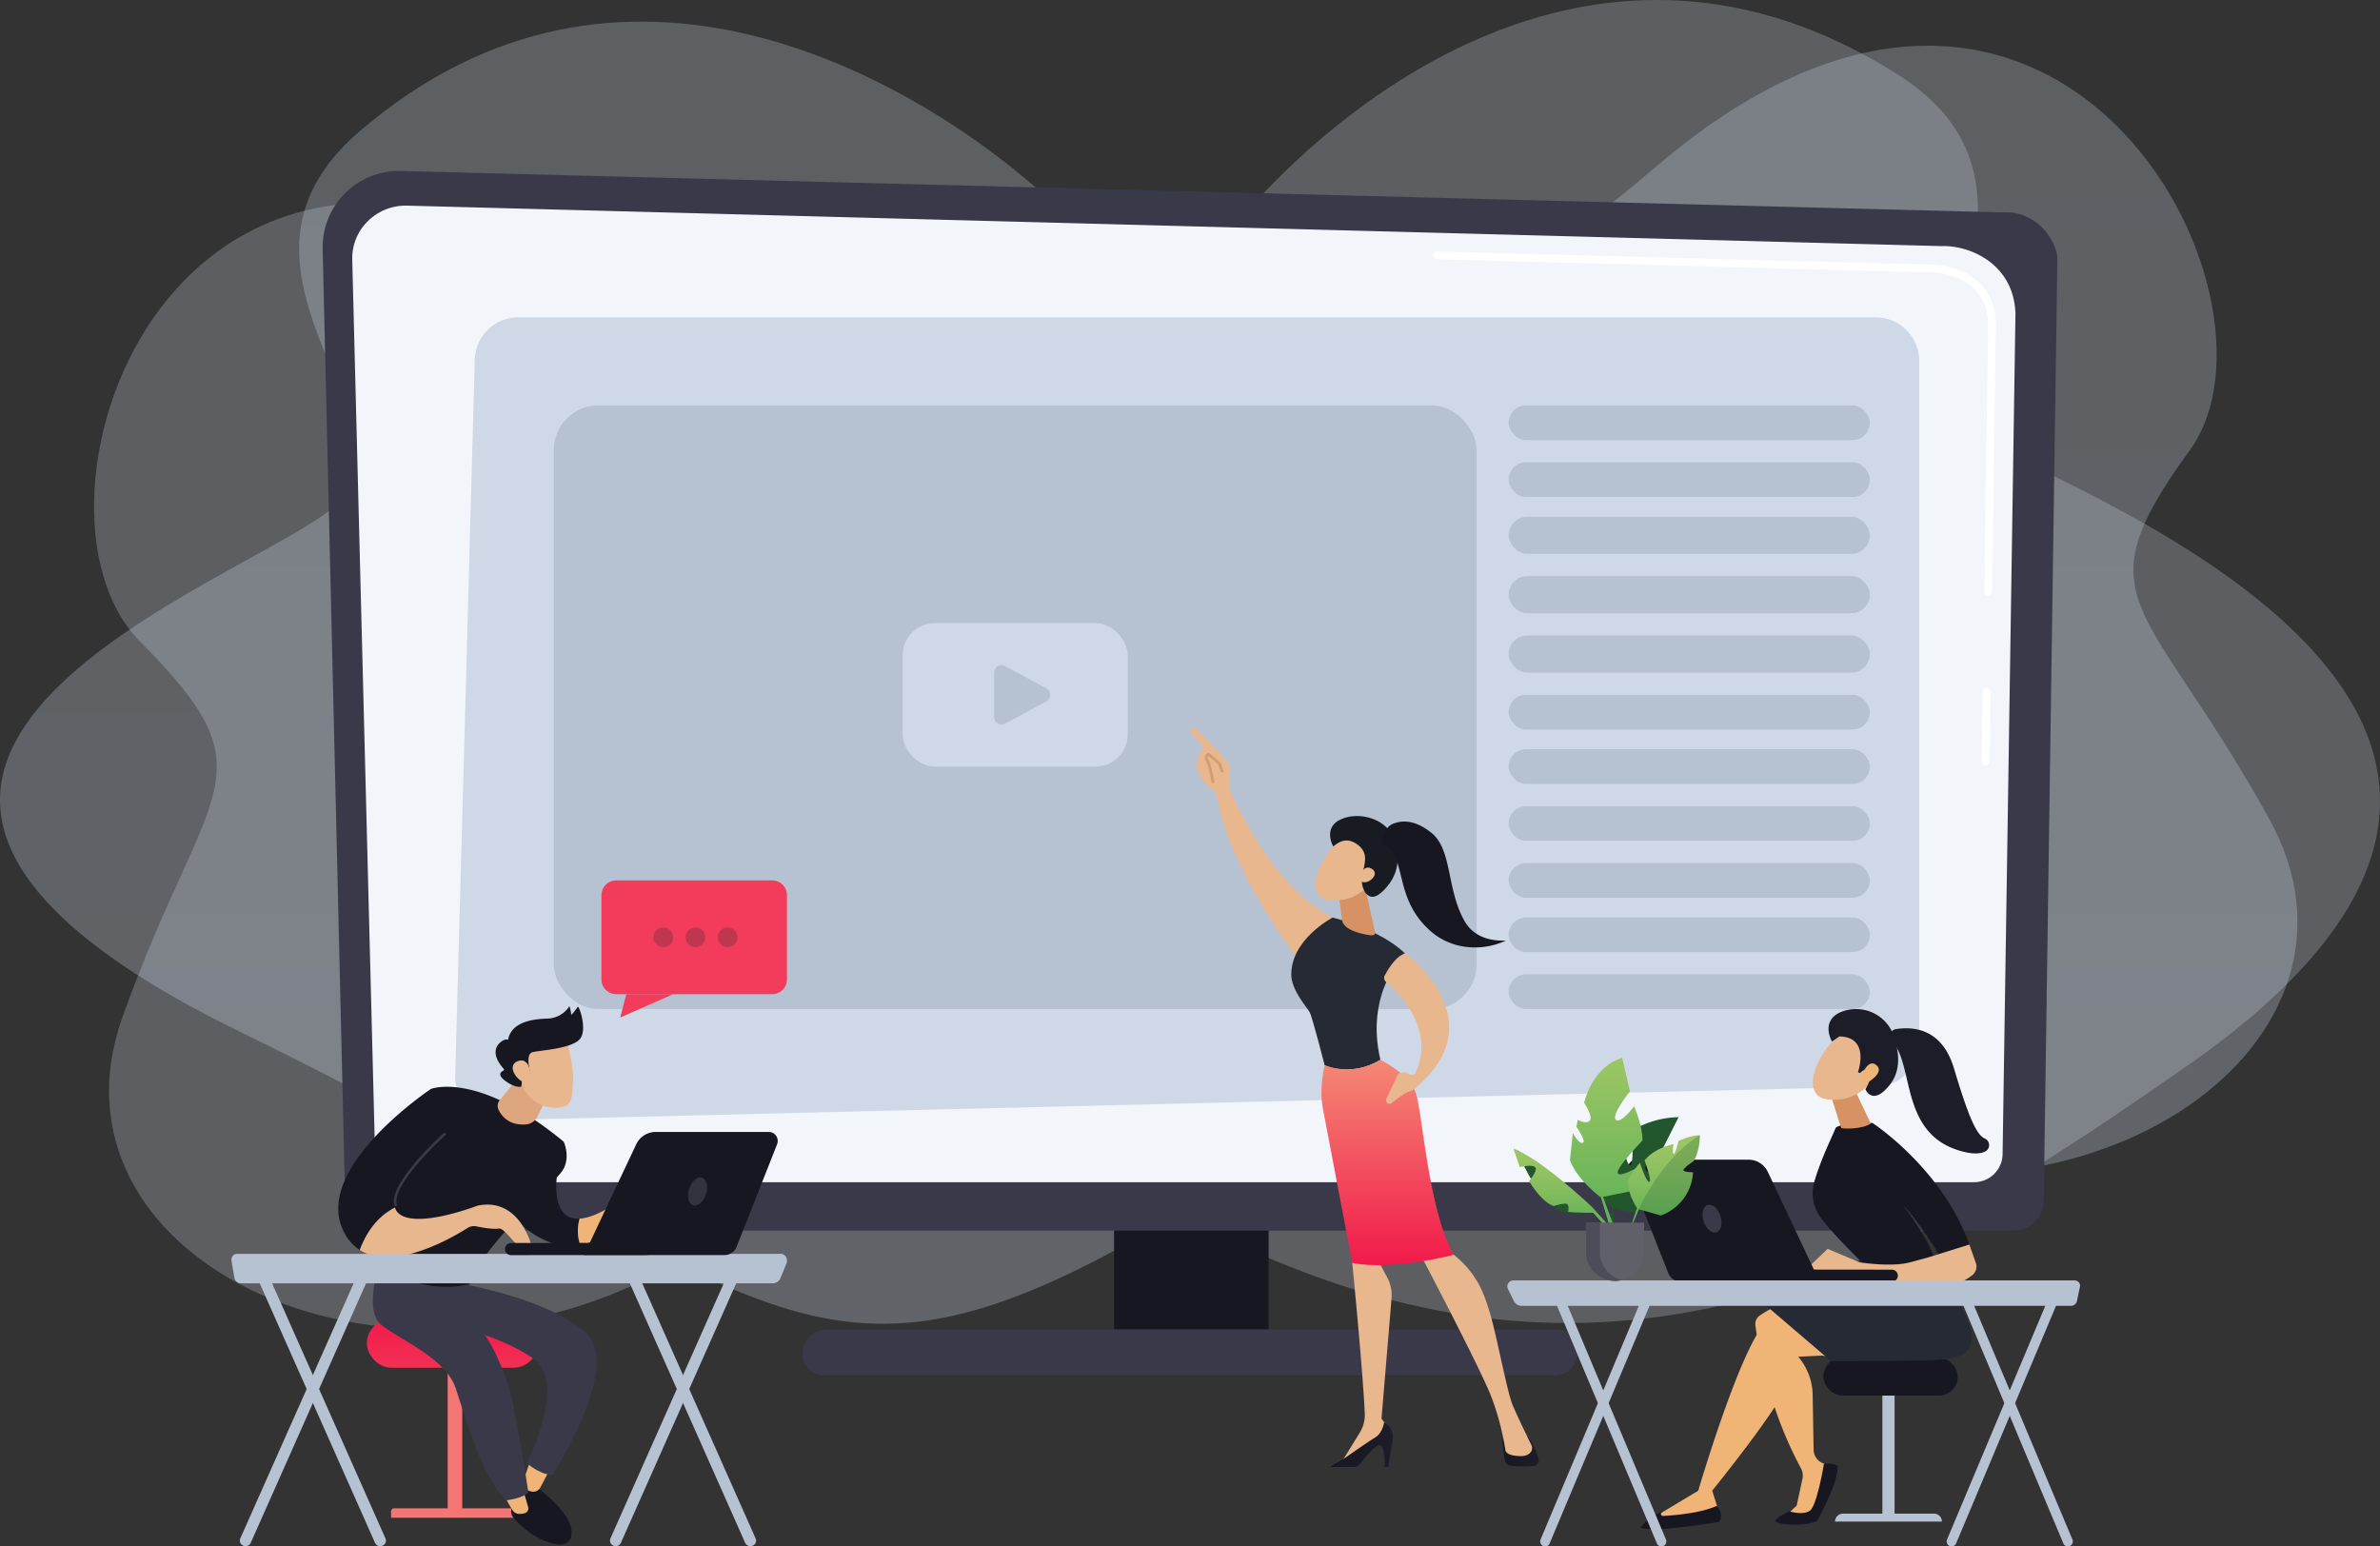 <svg xmlns="http://www.w3.org/2000/svg" xmlns:xlink="http://www.w3.org/1999/xlink" width="962.1" height="625.168" viewBox="0 0 962.1 625.168">
  <rect x="0" y="0" width="962.1" height="625.168" fill="#333333" stroke="none"/>
  <defs>
    <linearGradient id="linear-gradient" x1="0.5" x2="0.5" y2="1" gradientUnits="objectBoundingBox">
      <stop offset="0" stop-color="#d1dae7"/>
      <stop offset="1" stop-color="#e3eeff"/>
    </linearGradient>
    <linearGradient id="linear-gradient-2" x1="0.053" x2="0.968" y2="0.934" gradientUnits="objectBoundingBox">
      <stop offset="0" stop-color="#f57474"/>
      <stop offset="1" stop-color="#f21649"/>
    </linearGradient>
    <linearGradient id="linear-gradient-3" x1="38.025" y1="0.5" x2="39.025" y2="0.5" gradientUnits="objectBoundingBox">
      <stop offset="0" stop-color="#f0b477"/>
      <stop offset="1" stop-color="#e37662"/>
    </linearGradient>
    <linearGradient id="linear-gradient-4" x1="18.019" y1="0.5" x2="19.019" y2="0.5" xlink:href="#linear-gradient-3"/>
    <linearGradient id="linear-gradient-5" x1="188.284" y1="-0.898" x2="192.953" y2="1.653" xlink:href="#linear-gradient-3"/>
    <linearGradient id="linear-gradient-6" y1="0.5" x2="1" y2="0.5" gradientUnits="objectBoundingBox">
      <stop offset="0" stop-color="#171722"/>
      <stop offset="1" stop-color="#1c1d28"/>
    </linearGradient>
    <linearGradient id="linear-gradient-8" x1="0.5" x2="0.5" y2="1" gradientUnits="objectBoundingBox">
      <stop offset="0" stop-color="#f48975"/>
      <stop offset="1" stop-color="#f21649"/>
    </linearGradient>
    <linearGradient id="linear-gradient-9" x1="238.41" y1="0.954" x2="240.571" y2="-0.303" xlink:href="#linear-gradient-2"/>
    <linearGradient id="linear-gradient-10" x1="27.759" y1="0.059" x2="28.014" y2="-21.503" xlink:href="#linear-gradient-2"/>
    <linearGradient id="linear-gradient-11" x1="-2.732" y1="4.039" x2="-2.536" y2="-0.315" xlink:href="#linear-gradient-2"/>
    <linearGradient id="linear-gradient-12" x1="339.959" y1="0.5" x2="340.959" y2="0.5" xlink:href="#linear-gradient-3"/>
    <linearGradient id="linear-gradient-13" x1="362.226" y1="0.5" x2="363.226" y2="0.5" xlink:href="#linear-gradient-3"/>
    <linearGradient id="linear-gradient-14" x1="103.842" y1="0.5" x2="104.842" y2="0.5" xlink:href="#linear-gradient-3"/>
    <linearGradient id="linear-gradient-15" x1="0.5" x2="0.5" y2="1" gradientUnits="objectBoundingBox">
      <stop offset="0" stop-color="#9dc664"/>
      <stop offset="1" stop-color="#60b157"/>
    </linearGradient>
    <linearGradient id="linear-gradient-16" x1="0.5" x2="0.5" y2="1" gradientUnits="objectBoundingBox">
      <stop offset="0" stop-color="#9dc664"/>
      <stop offset="0.23" stop-color="#96c362"/>
      <stop offset="0.543" stop-color="#85bd5e"/>
      <stop offset="0.902" stop-color="#69b458"/>
      <stop offset="1" stop-color="#60b157"/>
    </linearGradient>
    <linearGradient id="linear-gradient-17" x1="0.5" x2="0.5" y2="1" gradientUnits="objectBoundingBox">
      <stop offset="0" stop-color="#9dc664"/>
      <stop offset="0.23" stop-color="#96c362"/>
      <stop offset="0.553" stop-color="#84bd5e"/>
      <stop offset="0.928" stop-color="#66b358"/>
      <stop offset="1" stop-color="#60b157"/>
    </linearGradient>
  </defs>
  <g id="Group_5060" data-name="Group 5060" transform="translate(-3703.126 5364.904)">
    <path id="Path_1367" data-name="Path 1367" d="M2767.2-2000.414c76.488,48.213-12.347,124.921,39.947,151.19s270.325,115.96,76.42,250.464c-97.312,67.5-208.956,142.253-363.138,79.965s-138.144-56.121-254.491,3.469-250.31-8.16-216.046-103.881,61.772-96.742,7.032-151.8,12.345-256.26,193.478-143.594,192.476,36.789,257.778-34.435C2543.532-1987.6,2646.322-2076.607,2767.2-2000.414Z" transform="translate(1702.768 -3334.607)" fill="#d1dae7" opacity="0.26"/>
    <path id="Path_1366" data-name="Path 1366" d="M2093.888-1965.166c-67.627,58.221,32.886,121.78-14.458,154.968s-248.156,104.385-33.318,209.051,229.346,160.85,371.443,77.988,127.264-74.551,252.14-31.713,246.081-42.63,196.364-132.52-77.078-87.1-32.081-149.083-54.628-251.609-215.026-115.227-184.174,62.945-260.516,1.557C2317.1-1983.382,2200.761-2057.175,2093.888-1965.166Z" transform="translate(1754.383 -3346.465)" opacity="0.26" fill="url(#linear-gradient)"/>
    <rect id="Rectangle_5957" data-name="Rectangle 5957" width="62.483" height="62.483" transform="translate(4153.475 -4879.872)" fill="#171722"/>
    <path id="Path_4500" data-name="Path 4500" d="M489.666,1578.014a12.275,12.275,0,0,0,12.245,12.233h662.15a12.275,12.275,0,0,0,12.245-12.233l5.51-380.519c0-6.728-7.927-19.863-22.454-18.876l-647.126-16.744a30.856,30.856,0,0,0-31.662,31.559Z" transform="translate(3352.987 -6457.664)" fill="#39394a"/>
    <path id="Path_4501" data-name="Path 4501" d="M536.627,1600.156a11.523,11.523,0,0,0,11.584,11.391h634.754a11.523,11.523,0,0,0,11.584-11.391l5.2-339.674c-.612-20.441-18.837-27.787-29.885-27.354l-620.23-16.362a21.853,21.853,0,0,0-15.881,6.217,21.109,21.109,0,0,0-6.35,15.6Z" transform="translate(3318.115 -6498.54)" fill="#f2f5fa"/>
    <g id="Group_5044" data-name="Group 5044" transform="translate(4282.42 -5263.241)">
      <path id="Path_4502" data-name="Path 4502" d="M3108.335,2011.495h-.024a1.57,1.57,0,0,1-1.546-1.594l.411-28.014a1.611,1.611,0,0,1,1.592-1.547,1.57,1.57,0,0,1,1.547,1.594l-.412,28.014A1.569,1.569,0,0,1,3108.335,2011.495Z" transform="translate(-2884.95 -1803.876)" fill="#fff"/>
      <path id="Path_4503" data-name="Path 4503" d="M2462.6,1428.327h-.023a1.571,1.571,0,0,1-1.547-1.594l1.576-107.3c-.03-6.412-1.978-11.531-5.79-15.184-7.1-6.807-18.374-6.455-18.856-6.441l-198.225-5.315a1.57,1.57,0,0,1,.042-3.139.337.337,0,0,1,.043,0l198.116,5.315c1.229-.058,13.135-.276,21.052,7.31,4.45,4.265,6.724,10.141,6.757,17.467l-1.576,107.328A1.57,1.57,0,0,1,2462.6,1428.327Z" transform="translate(-2238.204 -1289.359)" fill="#fff"/>
    </g>
    <path id="Path_4504" data-name="Path 4504" d="M1544.419,2995.508H1250.451c-5.8,0-10.494,4.28-10.494,10.075,0,4.926,3.993,8.5,8.92,8.5h295.543a9.313,9.313,0,0,0,8.975-9.314V3003.2C1553.394,2998.269,1549.345,2995.508,1544.419,2995.508Z" transform="translate(2787.529 -7823.029)" fill="#39394a"/>
    <path id="Path_4505" data-name="Path 4505" d="M708.483,1718.129l556.564-13.549a17.622,17.622,0,0,0,17.193-17.617V1411.209a17.622,17.622,0,0,0-17.622-17.622H715.953a17.622,17.622,0,0,0-17.615,17.141l-7.9,289.3A17.622,17.622,0,0,0,708.483,1718.129Z" transform="translate(3196.716 -6630.21)" fill="#cfd8e6"/>
    <path id="Path_1445" data-name="Path 1445" d="M3355.375-987.594" transform="translate(944.454 -3934.989)" fill="none" stroke="#e8b78d" stroke-miterlimit="10" stroke-width="1"/>
    <g id="Group_5051" data-name="Group 5051" transform="translate(32.891 20.985)">
      <rect id="Rectangle_5958" data-name="Rectangle 5958" width="97" height="62" rx="16" transform="translate(4103.109 -5133.985)" fill="url(#linear-gradient-2)"/>
      <path id="Polygon_5" data-name="Polygon 5" d="M12.356,4.936a3,3,0,0,1,5.289,0l9.989,18.647A3,3,0,0,1,24.989,28H5.011a3,3,0,0,1-2.644-4.417Z" transform="translate(4170.109 -5117.985) rotate(90)" fill="#fff"/>
    </g>
    <rect id="Rectangle_5959" data-name="Rectangle 5959" width="373" height="244" rx="18" transform="translate(3927 -5201)" fill="#b6c1d1"/>
    <rect id="Rectangle_5960" data-name="Rectangle 5960" width="146" height="14" rx="7" transform="translate(4313 -5201)" fill="#b6c1d1"/>
    <rect id="Rectangle_5965" data-name="Rectangle 5965" width="146" height="15" rx="7.5" transform="translate(4313 -5132)" fill="#b6c1d1"/>
    <rect id="Rectangle_5968" data-name="Rectangle 5968" width="146" height="14" rx="7" transform="translate(4313 -5062)" fill="#b6c1d1"/>
    <rect id="Rectangle_5961" data-name="Rectangle 5961" width="146" height="14" rx="7" transform="translate(4313 -5178)" fill="#b6c1d1"/>
    <rect id="Rectangle_5964" data-name="Rectangle 5964" width="146" height="15" rx="7.5" transform="translate(4313 -5108)" fill="#b6c1d1"/>
    <rect id="Rectangle_5967" data-name="Rectangle 5967" width="146" height="14" rx="7" transform="translate(4313 -5039)" fill="#b6c1d1"/>
    <rect id="Rectangle_5962" data-name="Rectangle 5962" width="146" height="15" rx="7.5" transform="translate(4313 -5156)" fill="#b6c1d1"/>
    <rect id="Rectangle_5963" data-name="Rectangle 5963" width="146" height="14" rx="7" transform="translate(4313 -5084)" fill="#b6c1d1"/>
    <rect id="Rectangle_5966" data-name="Rectangle 5966" width="146" height="14" rx="7" transform="translate(4313 -5016)" fill="#b6c1d1"/>
    <rect id="Rectangle_5969" data-name="Rectangle 5969" width="146" height="14" rx="7" transform="translate(4313 -4994)" fill="#b6c1d1"/>
    <rect id="Rectangle_5970" data-name="Rectangle 5970" width="146" height="14" rx="7" transform="translate(4313 -4971)" fill="#b6c1d1"/>
    <g id="Group_5053" data-name="Group 5053" transform="translate(0 0.105)">
      <g id="Group_4803" data-name="Group 4803" transform="translate(4440.222 -4816.24)">
        <rect id="Rectangle_5915" data-name="Rectangle 5915" width="4.933" height="53.352" transform="translate(23.843 11.954)" fill="#b6c1d1"/>
        <path id="Rectangle_5916" data-name="Rectangle 5916" d="M3.211,0H40A3.211,3.211,0,0,1,43.21,3.211v0a0,0,0,0,1,0,0H0a0,0,0,0,1,0,0v0A3.211,3.211,0,0,1,3.211,0Z" transform="translate(4.705 63.124)" fill="#b6c1d1"/>
        <rect id="Rectangle_5917" data-name="Rectangle 5917" width="54.328" height="15.408" rx="7.704" transform="translate(0 0)" fill="#171722"/>
      </g>
      <g id="Group_4804" data-name="Group 4804" transform="translate(4366.396 -4849.879)">
        <path id="Path_1386" data-name="Path 1386" d="M3759.076-792.586a42.94,42.94,0,0,0-15.573,6.646,4.107,4.107,0,0,0-1.813,3.926c.986,7.818,5.044,33.121,18.426,57.835a6.221,6.221,0,0,1,.6,4.269l-2.325,10.819-4.311,4.042h11.1l7.394-20.009-3.162-1a5.981,5.981,0,0,1-4.177-5.6l-.371-21.464A24.421,24.421,0,0,0,3759-769.281l17.734-.863Z" transform="translate(-3695.361 802.606)" fill="url(#linear-gradient-3)"/>
        <path id="Path_1387" data-name="Path 1387" d="M3760.63-612.861c-1.011,1.324,10.885,3.07,16.9.175,0,0,8.331-14.5,8.331-21.959,0,0-.661-1.522-5.553-1.177,0,0-2.8,17.164-5.751,19.086s-8.264.194-8.264.194S3762.122-614.814,3760.63-612.861Z" transform="translate(-3706.25 712.371)" fill="#171722"/>
        <path id="Path_1388" data-name="Path 1388" d="M3718.586-765.227c-.095-.163-19.094-2.285-19.094-2.285a43.923,43.923,0,0,1-1.322,13.729c-1.943,7.953-29.839,42.407-29.839,42.407l2.925,9.272a47.051,47.051,0,0,1-26.693,1.606l18.127-10.878s16.964-57.813,27.356-68.127l19.045-6.589Z" transform="translate(-3639.454 798.866)" fill="url(#linear-gradient-4)"/>
        <path id="Path_1389" data-name="Path 1389" d="M3823.191-816.206s10.947,16.281,11.844,23.708-3,10.445-14.484,10.942-42.148.49-42.148.49l-26.17-22.365s19.072-6.805,24.03-8.729S3823.191-816.206,3823.191-816.206Z" transform="translate(-3701.45 816.206)" fill="#252a34"/>
        <path id="Path_1390" data-name="Path 1390" d="M3663.216-595.465s3.149,3.05,1.022,6.444c0,0-24.945,4.422-31.718,2.415,0,0,1.406-3.21,9.032-6.863l-.562.432a.911.911,0,0,0,.6,1.634C3646.617-591.69,3657.018-592.61,3663.216-595.465Z" transform="translate(-3632.52 689.105)" fill="#171722"/>
      </g>
      <g id="Group_4805" data-name="Group 4805" transform="translate(4432.563 -4957.105)">
        <path id="Path_1391" data-name="Path 1391" d="M3819.016-901.4s-12.747-12.138-19.022-20.178a17.058,17.058,0,0,1-2.888-15.352c2.865-9.652,7.956-19.648,8.42-21.2.712-2.385,15.005-2.286,15.005-2.286s28.125,18.254,39.177,49.175l-12.411,3.864s-7.343-12.32-14.6-20.154c0,0,12.555,16.586,13,23.376Z" transform="translate(-3793.047 1006.467)" fill="#171722"/>
        <path id="Path_1392" data-name="Path 1392" d="M3813.843-989.059c.149.5,3.88,12.863,4.172,13.12s8.181.681,11.895-1.857l-6.3-13.189Z" transform="translate(-3803.092 1024.069)" fill="#d69263"/>
        <path id="Path_1393" data-name="Path 1393" d="M3809.977-1048.225s-6.735,2.843-11.314,12.575-1.159,14.225,3.136,14.842,10.719.523,17.514-5.764S3818.731-1051.6,3809.977-1048.225Z" transform="translate(-3793.098 1057.259)" fill="#e8b78d"/>
        <path id="Path_1394" data-name="Path 1394" d="M3823.363-1043.483s5.081-14.238-7.542-14.406l-2.97,2.076s-4.632-7.894,2.97-11.662a16.167,16.167,0,0,1,22.18,9.829c3.236,10.242,1.342,16.855-4.041,21.755s-7.6-.656-7.6-.656,2.931-4.583,1.738-7.035-3.945.507-3.945.507Z" transform="translate(-3801.716 1068.975)" fill="#1c1d28"/>
        <path id="Path_1395" data-name="Path 1395" d="M3842.866-1012.066s2.569-7.334,6-4.414-2.785,6.775-5.218,8.023Z" transform="translate(-3819.804 1039.144)" fill="url(#linear-gradient-5)"/>
        <path id="Path_1396" data-name="Path 1396" d="M3788.5-833.747l9.365-9.027,12.956,5.473s12.9,2,20.277,0l7.382-2,16.68-5.193,2.619,7.4a4.458,4.458,0,0,1-1.628,5.121,29.408,29.408,0,0,1-4.213,2.624c-2.2.961-54.148-.664-54.148-.664Z" transform="translate(-3788.5 939.719)" fill="#e8b78d"/>
        <path id="Path_1397" data-name="Path 1397" d="M3870.639-1045.467a2.888,2.888,0,0,1,1.725-4.816c7.4-1.154,18.683.023,23.422,15.865,5.339,17.845,8.814,26.766,12.38,28.332a2.9,2.9,0,0,1,.159,5.327c-1.725.775-4.195,1.049-7.73.271C3873.325-1006.487,3880.16-1035.741,3870.639-1045.467Z" transform="translate(-3835.344 1058.4)" fill="#1c1d28"/>
      </g>
      <g id="Group_4806" data-name="Group 4806" transform="translate(4361.097 -4896.204)">
        <path id="Path_1398" data-name="Path 1398" d="M3794.842-815.809c-.042,0-.083,0-.125,0l-54.329-.059a2.431,2.431,0,0,1-2.429-2.434,2.419,2.419,0,0,1,2.435-2.429l54.328.059a2.432,2.432,0,0,1,2.43,2.434A2.433,2.433,0,0,1,3794.842-815.809Z" transform="translate(-3687.932 865.136)" fill="#171722"/>
        <path id="Path_1399" data-name="Path 1399" d="M3623.645-925.411h45.245a8.623,8.623,0,0,1,7.8,4.945l20.917,44.353h-56.228a5.241,5.241,0,0,1-4.874-3.315l-16.22-41.042A3.613,3.613,0,0,1,3623.645-925.411Z" transform="translate(-3620.029 925.411)" fill="#171722"/>
        <path id="Path_1400" data-name="Path 1400" d="M3693.892-877.954c.981,3.046.256,6-1.618,6.608s-4.188-1.378-5.169-4.423-.256-6.005,1.618-6.608S3692.912-881,3693.892-877.954Z" transform="translate(-3656.399 900.694)" fill="#39394a"/>
      </g>
      <g id="Group_4808" data-name="Group 4808" transform="translate(4312.447 -4847.394)">
        <path id="Path_1401" data-name="Path 1401" d="M3736.838-807.846a2.006,2.006,0,0,0-.472-1.737,2.3,2.3,0,0,0-1.73-.764H3507.925a2.627,2.627,0,0,0-2.174,1.115,2.29,2.29,0,0,0-.168,2.318l2.457,4.984a3.462,3.462,0,0,0,3.123,1.872h221.92a2.567,2.567,0,0,0,2.557-1.978Z" transform="translate(-3505.344 810.347)" fill="#b6c1d1"/>
        <g id="Group_4807" data-name="Group 4807" transform="translate(13.298 4.235)">
          <path id="Path_1402" data-name="Path 1402" d="M3538.681-697.047a1.947,1.947,0,0,1-.785-.166,2.054,2.054,0,0,1-1.042-2.674l41.727-99.245a1.973,1.973,0,0,1,2.614-1.066,2.054,2.054,0,0,1,1.042,2.674l-41.726,99.245A1.989,1.989,0,0,1,3538.681-697.047Z" transform="translate(-3536.692 800.364)" fill="#b6c1d1"/>
          <path id="Path_1403" data-name="Path 1403" d="M3592.852-697.047a1.988,1.988,0,0,1-1.828-1.232L3549.3-797.524a2.054,2.054,0,0,1,1.042-2.674,1.973,1.973,0,0,1,2.614,1.066l41.726,99.245a2.053,2.053,0,0,1-1.041,2.674A1.945,1.945,0,0,1,3592.852-697.047Z" transform="translate(-3543.857 800.365)" fill="#b6c1d1"/>
          <path id="Path_1404" data-name="Path 1404" d="M3926.023-697.047a1.943,1.943,0,0,1-.785-.166,2.053,2.053,0,0,1-1.042-2.674l41.726-99.245a1.973,1.973,0,0,1,2.614-1.066,2.054,2.054,0,0,1,1.042,2.674l-41.726,99.245A1.99,1.99,0,0,1,3926.023-697.047Z" transform="translate(-3759.721 800.364)" fill="#b6c1d1"/>
          <path id="Path_1405" data-name="Path 1405" d="M3980.193-697.047a1.989,1.989,0,0,1-1.829-1.232l-41.726-99.245a2.054,2.054,0,0,1,1.041-2.674,1.973,1.973,0,0,1,2.614,1.066l41.727,99.245a2.053,2.053,0,0,1-1.042,2.674A1.942,1.942,0,0,1,3980.193-697.047Z" transform="translate(-3766.885 800.365)" fill="#b6c1d1"/>
        </g>
      </g>
    </g>
    <g id="Group_5052" data-name="Group 5052">
      <g id="Group_4827" data-name="Group 4827" transform="translate(1747.148 -3349.999)">
        <path id="Path_1462" data-name="Path 1462" d="M3124.075-1263.63s16.557,45.135,44.768,59.241c0,0-9.389,15.321-14.29,16.25,0,0-30.137-38.572-33.209-70.173Z" transform="translate(-674.155 -439.588)" fill="#e8b78d"/>
        <path id="Path_1463" data-name="Path 1463" d="M3367.057-692.343l.833,6.845a2.828,2.828,0,0,0,2.48,2.474,43.79,43.79,0,0,0,9.161.143,2.421,2.421,0,0,0,2.033-3.14c-.84-2.643-2.376-6.61-4.592-8.943h-7.593A2.339,2.339,0,0,0,3367.057-692.343Z" transform="translate(-803.68 -739.374)" fill="url(#linear-gradient-6)"/>
        <path id="Path_1464" data-name="Path 1464" d="M3234.933-859.006l-1.281,7.539s4.292,43.473,5.055,60.862a13.621,13.621,0,0,1-2.017,7.744l-7.462,12.119,18.967-11.192.377-2.314-3.1-4.269,4.067-48.7a14.947,14.947,0,0,0-1.7-8.264l-3.924-7.37Z" transform="translate(-731.029 -652.895)" fill="#e8b78d"/>
        <path id="Path_1465" data-name="Path 1465" d="M3224.8-688.681h6.053a3.644,3.644,0,0,0,2.892-1.418c1.886-2.452,5.8-7.235,7.666-7.36,2.516-.168,2.195,8.778,2.195,8.778h1.41L3246.8-699.8a6.58,6.58,0,0,0-3.453-6.878h0s-.575,4.254-3.694,6.135-12.693,8.621-12.693,8.621-5.012,2.818-5.194,3.091S3222.861-688.681,3224.8-688.681Z" transform="translate(-727.852 -733.2)" fill="url(#linear-gradient-6)"/>
        <path id="Path_1466" data-name="Path 1466" d="M3296.238-854.926s25.143,47.694,29.139,58.583a104.635,104.635,0,0,1,5.451,20.834c.083,1.344,1.755,2.634,6.364,2.634,2.378,0,3.543-.954,4.114-1.876a2.687,2.687,0,0,0,.1-2.6c-1.455-2.943-6.07-12.35-7.78-16.616-2.041-5.094-6.431-28.178-8.838-36.2s-5.129-16.732-15.614-24.752C3309.175-854.926,3301.978-861.975,3296.238-854.926Z" transform="translate(-766.355 -653.394)" fill="#e8b78d"/>
        <path id="Path_1467" data-name="Path 1467" d="M3223.273-1080.831c-6.486-27.483,9.944-43.027,9.944-43.027-10.368-9.952-29.257-14.48-29.257-14.48s-17.505,9.069-16.694,24.032c.718,6.144,6.316,12.281,7.394,14.2s6.083,21.467,6.083,21.467S3211.3-1073.64,3223.273-1080.831Z" transform="translate(-709.273 -505.639)" fill="#252a34"/>
        <path id="Path_1468" data-name="Path 1468" d="M3250.448-1003.108c-2.639-7.952-14.38-13.606-14.38-13.606-11.972,7.191-22.528,2.194-22.528,2.194s-2.368,9.049-.733,17.458,11.885,62.454,11.885,62.454c16.153,3.273,41-3.293,41-3.293C3255.4-956.166,3253.087-995.156,3250.448-1003.108Z" transform="translate(-722.069 -569.755)" fill="url(#linear-gradient-8)"/>
        <path id="Path_1469" data-name="Path 1469" d="M3235.36-1179.266l5.273,23.686c.505,2.086-1.4,1.745-3.506,1.347-3.454-.651-7.906-1.993-9.395-4.681a2.549,2.549,0,0,1-.27-.892l-2.265-16.424a2.95,2.95,0,0,1,1.727-3.1l4.372-1.939A2.951,2.951,0,0,1,3235.36-1179.266Z" transform="translate(-728.89 -482.871)" fill="#d69263"/>
        <path id="Path_1470" data-name="Path 1470" d="M3274.266-1107.713s36.8,26.331,4.707,54a8.293,8.293,0,0,1-3.632,2.1c-1.215.363-4.811,3.084-6.634,4.5a1.249,1.249,0,0,1-1.827-.328h0a1.707,1.707,0,0,1-.1-1.636l4.556-9.635a3.514,3.514,0,0,1,4.565-.2h0a1.734,1.734,0,0,0,2.629-.6c2.481-5.053,7.166-19.916-12.01-36.71a2.078,2.078,0,0,1-.461-2.526C3267.411-1101.323,3270.492-1106.463,3274.266-1107.713Z" transform="translate(-750.322 -521.783)" fill="#e8b78d"/>
        <g id="Group_4825" data-name="Group 4825" transform="translate(2487.773 -1685.011)">
          <path id="Path_1441" data-name="Path 1441" d="M3219.69-1211.86s-6.245,2.637-10.491,11.661-1.076,13.191,2.907,13.763,9.94.485,16.24-5.344S3227.808-1214.986,3219.69-1211.86Z" transform="translate(-3207.18 1220.328)" fill="#e8b78d"/>
          <path id="Path_1442" data-name="Path 1442" d="M3230.681-1217.839c-3.6-2.638-6.62-1.891-9.754.781,0,0-4.295-7.32,2.755-10.814s19.129-.882,22.129,8.615-.317,16.129-5.309,20.673c-1,.909-2.743,2.211-4.47,1.793a4.315,4.315,0,0,1-2.577-2.4C3229.941-1205.671,3237.773-1212.638,3230.681-1217.839Z" transform="translate(-3213.744 1229.354)" fill="#191b23"/>
          <path id="Path_104" data-name="Path 104" d="M3243.033-1180.973s2.19-4.641,4.394-4.354,3.944,2.518,1.217,4.8C3245.253-1177.694,3243.033-1180.973,3243.033-1180.973Z" transform="translate(-3226.081 1206.151)" fill="#e8b78d"/>
        </g>
        <g id="Group_4826" data-name="Group 4826" transform="translate(2437.267 -1721.252)">
          <path id="Path_1443" data-name="Path 1443" d="M3111.424-1275.522c-.252.8,2.672,2.026,4.4-1.259.06-1.574,1.018-8.318.077-9.6-5.01-6.83-14.722-15.391-14.722-15.391a2.311,2.311,0,0,0-.289,3.211l4.711,4.908c-.985,1.781-2.187,3.284-2.75,5.438a6.6,6.6,0,0,0,.658,4.859c.827,1.49,1.955,3.427,3.021,4.943A6.521,6.521,0,0,0,3111.424-1275.522Z" transform="translate(-3100.361 1301.772)" fill="#e8b78d"/>
          <path id="Path_1444" data-name="Path 1444" d="M3115.355-1267.01l1.117-.2c-.134-.747-1.335-7.344-2.32-8.945a1.933,1.933,0,0,1-.409-1.363.794.794,0,0,1,.3-.406l3.867,3.279,1.3,3.485,1.063-.4-1.4-3.763-4.694-3.98-.336.172a2.119,2.119,0,0,0-1.191,1.3,2.862,2.862,0,0,0,.536,2.263C3113.925-1274.358,3115-1268.98,3115.355-1267.01Z" transform="translate(-3106.803 1289.924)" fill="#d19e72"/>
        </g>
      </g>
      <path id="Path_4506" data-name="Path 4506" d="M454.68,170.379c-5.96-.607-11.472.457-14.915,5.276-2.164,3.03-.784,9.565,1.377,9.3,11.017-1.377,14.459,16.525,35.484,19.479a26.5,26.5,0,0,0,13.493-1.835,29.39,29.39,0,0,0,13.447-11.215c-2.81,1.933-7.939,4.772-13.771,3.787a15.055,15.055,0,0,1-4.82-1.721C472.035,186.373,465.607,171.492,454.68,170.379Z" transform="matrix(0.848, 0.53, -0.53, 0.848, 3986.302, -5413.866)" fill="#171722"/>
    </g>
    <g id="Group_5056" data-name="Group 5056">
      <g id="Group_4839" data-name="Group 4839" transform="translate(1783.383 -3323.713)">
        <g id="Group_4835" data-name="Group 4835" transform="translate(2068.04 -1507.873)">
          <rect id="Rectangle_5918" data-name="Rectangle 5918" width="5.902" height="63.821" transform="translate(32.668 15.197)" fill="url(#linear-gradient-9)"/>
          <path id="Path_1406" data-name="Path 1406" d="M2253.009-614.8H2304.7v-2.63a1.211,1.211,0,0,0-1.211-1.211h-49.171a1.306,1.306,0,0,0-1.306,1.305Z" transform="translate(-2243.234 695.053)" fill="url(#linear-gradient-10)"/>
          <rect id="Rectangle_5919" data-name="Rectangle 5919" width="69.067" height="19.588" rx="9.794" transform="translate(0 0)" fill="url(#linear-gradient-11)"/>
        </g>
        <g id="Group_4836" data-name="Group 4836" transform="translate(2056.478 -1631.582)">
          <path id="Path_1407" data-name="Path 1407" d="M2381.047-643.146S2397.9-631,2394.973-622.839c0,0-18.438-7.956-20.665-14.222s.376-9.034.376-9.034Z" transform="translate(-2300.996 834.567)" fill="#171722"/>
          <path id="Path_1408" data-name="Path 1408" d="M2381.493-663.142l-2.756,7.966a2.769,2.769,0,0,0,1.075,3.25,7.244,7.244,0,0,0,2.281.883,3.226,3.226,0,0,0,3.568-1.62l3.3-6.207Z" transform="translate(-2303.974 844.383)" fill="url(#linear-gradient-12)"/>
          <path id="Path_1409" data-name="Path 1409" d="M2312.238-832.166s34.613,6,49.461,19.715-13.629,57.469-13.629,57.469-4.666-.028-10.319-4.875c0,0,16.884-32.906,2.333-42.5-16.359-10.788-35.211-13.218-35.211-13.218l7.031-15.531Z" transform="translate(-2261.535 941.706)" fill="#39394a"/>
          <path id="Path_1410" data-name="Path 1410" d="M2388.674-614.7c-3.707-1.716-14.2-9.06-15.969-9.384s-4.837,1.755-4.837,1.755a4.782,4.782,0,0,0,.052,3.683c2.463,2.98,7.932,8.661,15.284,10.778,5.408,1.557,6.721.438,8.088-1.269S2391.142-613.553,2388.674-614.7Z" transform="translate(-2297.624 821.911)" fill="#171722"/>
          <path id="Path_1412" data-name="Path 1412" d="M2360.888-636.164c.042,1.021,2.129,4.523,3.349,6.488a3.181,3.181,0,0,0,2.695,1.507,8.206,8.206,0,0,0,2.226-.268,2.064,2.064,0,0,0,1.386-2.568l-2.384-8.139Z" transform="translate(-2293.788 830.565)" fill="url(#linear-gradient-13)"/>
          <path id="Path_1413" data-name="Path 1413" d="M2239.055-856.658s-7.687,20.554,0,26.805,26.025,13.288,30.121,25.738,11.048,36.646,20.352,45.215c0,0,6.536-.633,8.982-3.238,0,0-5.3-36.121-8.793-45.389-3.026-8.026-7.485-19.611-16.03-26.087-2.446-1.853-2.02-4.79-.886-7.641l2.065-5.193Z" transform="translate(-2221.67 955.808)" fill="#39394a"/>
          <path id="Path_1414" data-name="Path 1414" d="M2394.4-922.642c-12.889.777-8.873-19.814-8.64-20.633L2366.2-929.458s1.036,11.012,17.3,16.788a20.214,20.214,0,0,0,11.2.811A17.8,17.8,0,0,1,2394.4-922.642Z" transform="translate(-2296.846 1005.681)" fill="#171722"/>
          <path id="Path_1415" data-name="Path 1415" d="M2456.663-911.26c-4.8-3.341-10.244,0-10.244,0-6.422,4.2-11.173,5.986-14.678,6.2a17.8,17.8,0,0,0,.3,10.783c7.194-1.547,12.341-6.753,14.578-9.425a2.323,2.323,0,0,1,3.216-.352c1,.79,1.971,1.871,1.795,3.009-.347,2.245,2.257,2.958,2.454,2.144s-.891-5.639-.891-5.639,5.209,5.238,7.242,7.251,4.59,0,4.59,0S2461.465-907.919,2456.663-911.26Z" transform="translate(-2334.184 988.102)" fill="url(#linear-gradient-14)"/>
          <path id="Union_3" data-name="Union 3" d="M-3067.382-431.219a161.61,161.61,0,0,1,2.533-20.329c-3.594,2.75-7.541,7.286-10.3,14.725a18.555,18.555,0,0,1-6.729-7.924c-12.133-25.488,35.478-57.183,35.478-57.183s18.751-7.508,53.648,21.3c0,0,2.914,6.034-.266,11.4s-33.478,31.537-37.642,46.048a34.257,34.257,0,0,1-9.667,1.228A44.85,44.85,0,0,1-3067.382-431.219Z" transform="translate(3083.861 532.537)" fill="#171722" stroke="rgba(0,0,0,0)" stroke-miterlimit="10" stroke-width="1"/>
          <path id="Path_1417" data-name="Path 1417" d="M2364.708-1034.032l-9.231,11.19a3.675,3.675,0,0,0-.484,3.95c1.281,2.613,4.321,6.419,11.063,5.892a5.666,5.666,0,0,0,4.658-3.178l6.454-13.342Z" transform="translate(-2290.181 1057.939)" fill="#dea67f"/>
          <path id="Path_1419" data-name="Path 1419" d="M2255.844-948.576a.521.521,0,0,1-.505-.4c-2.226-9.064,19.121-28.325,20.03-29.141a.522.522,0,0,1,.736.04.522.522,0,0,1-.04.735c-.218.2-21.793,19.656-19.714,28.117a.522.522,0,0,1-.382.63A.5.5,0,0,1,2255.844-948.576Z" transform="translate(-2232.711 1026.572)" fill="#b7c5d9" opacity="0.203"/>
          <path id="Path_1420" data-name="Path 1420" d="M2270.864-907.623s-26.142,10.15-32.523,2.515a4.285,4.285,0,0,1-.873-1.752c-4.289,2.13-10.4,6.862-14.233,17.182,13.75,8.786,37.25-4.888,43.6-8.919a4.746,4.746,0,0,1,3.511-.644c2.451.509,6.685,1.256,8.969.9,3.341-.514,8.139,11.269,13.553,7.635C2292.873-890.7,2288.236-911.185,2270.864-907.623Z" transform="translate(-2214.528 985.393)" fill="#e8b78d"/>
          <g id="Group_4810" data-name="Group 4810" transform="translate(61.058 7.08) rotate(-14)">
            <path id="Path_1421" data-name="Path 1421" d="M2402.468-1067.122s.16,12.185-1.81,17.719-2.277,9.532-8.986,8-10.669-6.862-11.261-13.446c0,0-.987-10.177,1.444-13.155S2402.468-1067.122,2402.468-1067.122Z" transform="translate(-2372.946 1078.151)" fill="#e8b78d"/>
            <path id="Path_1422" data-name="Path 1422" d="M2374.309-1070.066l.79.332s-.452-8.048,2.9-8.02,15.66,2.475,19.794-.521c3.986-2.888,2.977-13.361,2.327-12.828-.32.263-3.339,2.814-3.292,2.4.045-.39.32-3.61,0-3.383a11.052,11.052,0,0,1-10.115,2.532c-8.312-1.815-14.723-.834-17.087,4.445-.15.334-.724-1-3.518.451s-4.139,4.879-1.091,10.629a.458.458,0,0,1-.306.672c-1.072.195-2.874.972-.352,4.075,2.579,3.174,4.629,3.807,5.452,3.929a.461.461,0,0,0,.506-.3l1.692-4.847a.46.46,0,0,1,.613-.273Z" transform="translate(-2363.082 1090.388)" fill="#171722"/>
            <path id="Path_1423" data-name="Path 1423" d="M2384.451-1049.093s1.453-7.3-3.691-6.693-2.161,8.017.972,9.259Z" transform="translate(-2372.547 1070.485)" fill="#e8b78d"/>
          </g>
        </g>
        <g id="Group_4837" data-name="Group 4837" transform="translate(2013.286 -1534.318)">
          <g id="Group_4812" data-name="Group 4812" transform="translate(3.405 4.906)">
            <path id="Path_1424" data-name="Path 1424" d="M2526.71-736.285a2.371,2.371,0,0,0,.91-.182,2.205,2.205,0,0,0,1.206-2.931l-48.34-108.792a2.335,2.335,0,0,0-3.028-1.168,2.205,2.205,0,0,0-1.207,2.932l48.339,108.792A2.309,2.309,0,0,0,2526.71-736.285Z" transform="translate(-2320.319 849.541)" fill="#b6c1d1"/>
            <path id="Path_1425" data-name="Path 1425" d="M2463.954-736.285a2.309,2.309,0,0,0,2.118-1.35l48.339-108.792a2.205,2.205,0,0,0-1.207-2.932,2.334,2.334,0,0,0-3.028,1.168L2461.838-739.4a2.205,2.205,0,0,0,1.207,2.931A2.366,2.366,0,0,0,2463.954-736.285Z" transform="translate(-2312.019 849.541)" fill="#b6c1d1"/>
            <path id="Path_1426" data-name="Path 1426" d="M2173.978-736.285a2.368,2.368,0,0,0,.91-.182,2.205,2.205,0,0,0,1.207-2.931L2127.755-848.19a2.335,2.335,0,0,0-3.028-1.168,2.206,2.206,0,0,0-1.207,2.932l48.34,108.792A2.309,2.309,0,0,0,2173.978-736.285Z" transform="translate(-2117.218 849.541)" fill="#b6c1d1"/>
            <path id="Path_1427" data-name="Path 1427" d="M2111.223-736.285a2.309,2.309,0,0,0,2.118-1.35l48.34-108.792a2.205,2.205,0,0,0-1.207-2.932,2.334,2.334,0,0,0-3.028,1.168L2109.107-739.4a2.206,2.206,0,0,0,1.207,2.931A2.366,2.366,0,0,0,2111.223-736.285Z" transform="translate(-2108.919 849.541)" fill="#b6c1d1"/>
          </g>
          <path id="Path_1428" data-name="Path 1428" d="M2100.931-858.209a2.65,2.65,0,0,1,.458-2.012,2.091,2.091,0,0,1,1.678-.885h219.909a2.451,2.451,0,0,1,2.109,1.292,3.094,3.094,0,0,1,.164,2.685l-2.383,5.774a3.335,3.335,0,0,1-3.029,2.169h-215.26a2.619,2.619,0,0,1-2.481-2.291Z" transform="translate(-2100.891 861.106)" fill="#b6c1d1"/>
        </g>
        <g id="Group_4838" data-name="Group 4838" transform="translate(2123.874 -1583.597)">
          <path id="Path_1429" data-name="Path 1429" d="M2363.918-866.62c.042,0,.084,0,.126,0l54.849-.06a2.454,2.454,0,0,0,2.453-2.457,2.443,2.443,0,0,0-2.458-2.453l-54.849.06a2.455,2.455,0,0,0-2.453,2.457A2.456,2.456,0,0,0,2363.918-866.62Z" transform="translate(-2361.586 916.419)" fill="#171722"/>
          <path id="Path_1430" data-name="Path 1430" d="M2511.559-977.272H2465.88a8.707,8.707,0,0,0-7.874,4.992L2436.889-927.5h56.766a5.29,5.29,0,0,0,4.92-3.347l16.376-41.435A3.648,3.648,0,0,0,2511.559-977.272Z" transform="translate(-2404.945 977.272)" fill="#171722"/>
          <ellipse id="Ellipse_34" data-name="Ellipse 34" cx="5.85" cy="3.599" rx="5.85" ry="3.599" transform="translate(72.641 28.528) rotate(-72.158)" fill="#d6dee9" opacity="0.14"/>
        </g>
      </g>
      <g id="Group_5055" data-name="Group 5055" transform="translate(-1.744 -14)">
        <path id="Path_4508" data-name="Path 4508" d="M6,0H69a6,6,0,0,1,6,6V40a6,6,0,0,1-6,6H6a6,6,0,0,1-6-6V6A6,6,0,0,1,6,0Z" transform="translate(3948 -4995)" fill="#f33c5b"/>
        <path id="Path_4507" data-name="Path 4507" d="M21.414,9.567,18.935,19H0Z" transform="translate(3977 -4930) rotate(180)" fill="#f33c5b"/>
        <g id="Group_5054" data-name="Group 5054" transform="translate(8.158 0.99)">
          <circle id="Ellipse_51" data-name="Ellipse 51" cx="4" cy="4" r="4" transform="translate(3960.842 -4976.99)" fill="#bf374f"/>
          <circle id="Ellipse_52" data-name="Ellipse 52" cx="4" cy="4" r="4" transform="translate(3973.842 -4976.99)" fill="#bf374f"/>
          <circle id="Ellipse_53" data-name="Ellipse 53" cx="4" cy="4" r="4" transform="translate(3986.842 -4976.99)" fill="#bf374f"/>
        </g>
      </g>
    </g>
    <g id="Group_5057" data-name="Group 5057">
      <rect id="Rectangle_5971" data-name="Rectangle 5971" width="91" height="58" rx="13" transform="translate(4068 -5113)" fill="#cfd8e6"/>
      <path id="Polygon_6" data-name="Polygon 6" d="M11.359,4.905a3,3,0,0,1,5.283,0l8.977,16.672A3,3,0,0,1,22.977,26H5.023a3,3,0,0,1-2.641-4.422Z" transform="translate(4131 -5098) rotate(90)" fill="#b6c1d1"/>
    </g>
    <g id="Group_5059" data-name="Group 5059" transform="translate(3986.54 -5183.654)">
      <path id="Path_4231" data-name="Path 4231" d="M419.111,353.363l.827-6.318s-5.585-3.234-9.128-11.351l2.81-4.213s2.821,4.8,5.416,4.8-1.58-8.214-1.58-8.214l6.334-9.566s1.676,11.509,3.368,11.509.79-14.041.79-14.041a37.847,37.847,0,0,1,18.8-5.422l-6.508,12.941s-6.929,4.739-6.929,7.78,11.419,1.859,11.419,1.859l-8.522,10.5s-8.26-.962-8.772.049c-.82,1.619,6.793,1.811,6.793,1.811l-3.8,3.35s-3.124.569-9.96-1.549l.207,6.016Z" transform="translate(-51.616 -40.175)" fill="#22562c" fill-rule="evenodd"/>
      <path id="Path_4232" data-name="Path 4232" d="M332.636,346.274s4.144,11.758,10.219,17.834c0,0,2.808-.786,4.588.994s.9,5.215.9,5.215,3.977,2.415,14.94,1.257Z" transform="translate(-2.663 -62.545)" fill="#22562c" fill-rule="evenodd"/>
      <path id="Path_4233" data-name="Path 4233" d="M417.06,290.606s.2,6.633-2.858,9.694l-11.319,2.257,3.9,10.629h-1.608l-3.144-10.379s-9.408-6.687-12.517-15.041l1.149-10.9s2.477,4.442,4.055,3.87-2.632-6.514-2.632-6.514l.6-2.8s3.191,1.995,4.787.4-2.233-7.253-2.233-7.253,3.12-14.559,15.4-18.173l3.109,13.541s-7.646,9.557-5.717,11.487,7.408-5.431,7.408-5.431,3.4,7.485,3.4,13.8c0,0-10.058,10.373-10.058,12.934S417.06,290.606,417.06,290.606Z" transform="translate(-38.28)" fill-rule="evenodd" fill="url(#linear-gradient-15)"/>
      <path id="Path_4234" data-name="Path 4234" d="M365.9,374.494l-5.7-6.319s-19.97-19.075-31.817-23.64l2.595,7.528s4.846-1.311,6.157,0-2.433,5.561-2.433,5.561,4.851,8.516,10.041,10.154a16.721,16.721,0,0,1,4.626-1.012c1.918,0,1.11,3.35,1.11,3.35s3.79.369,10.145.369l4.09,4.575Z" transform="translate(0 -61.456)" fill-rule="evenodd" fill="url(#linear-gradient-16)"/>
      <path id="Path_4236" data-name="Path 4236" d="M474.583,344.175c0,.905,3.876.923,3.876.923a19.63,19.63,0,0,1-13.011,17.423l-8.914-2.555-2.257,5.579h-.506l2.084-6.014s-3.722-5.175-3.722-10.945a32.018,32.018,0,0,1,4.889-7.354s2.483,7.723,3.763,7.723-1.882-8.64-1.882-8.64,3.025-4.627,11.7-6.628c0,0-.613,3.323,0,3.936s2.019-5.222,2.019-5.222,4.782-2.3,8.616-2.3c0,0,.083,6.241-2.578,10.48C478.662,340.584,474.583,343.276,474.583,344.175Z" transform="translate(-77.493 -52.42)" fill-rule="evenodd" fill="url(#linear-gradient-17)"/>
      <path id="Path_4237" data-name="Path 4237" d="M481.955,344.175c0,.905,3.876.923,3.876.923a19.63,19.63,0,0,1-13.011,17.423l-8.914-2.555s9.027-20.311,24.705-29.862c0,0,.083,6.241-2.578,10.48C486.034,340.584,481.955,343.276,481.955,344.175Z" transform="translate(-84.865 -52.42)" fill="#327040" fill-rule="evenodd" opacity="0.308"/>
      <path id="Rectangle_23" data-name="Rectangle 23" d="M406.788,424.536H430.3v11.822a11.756,11.756,0,0,1-11.756,11.756h0a11.756,11.756,0,0,1-11.756-11.756h0V424.536Z" transform="translate(-49.097 -111.553)" fill="#5f6068"/>
      <path id="Path_4238" data-name="Path 4238" d="M412.4,436.358V424.536h-5.607v11.822a11.756,11.756,0,0,0,11.756,11.756h0a11.783,11.783,0,0,0,2.8-.339A11.759,11.759,0,0,1,412.4,436.358Z" transform="translate(-49.097 -111.553)" fill="#4d4d59"/>
    </g>
  </g>
</svg>
